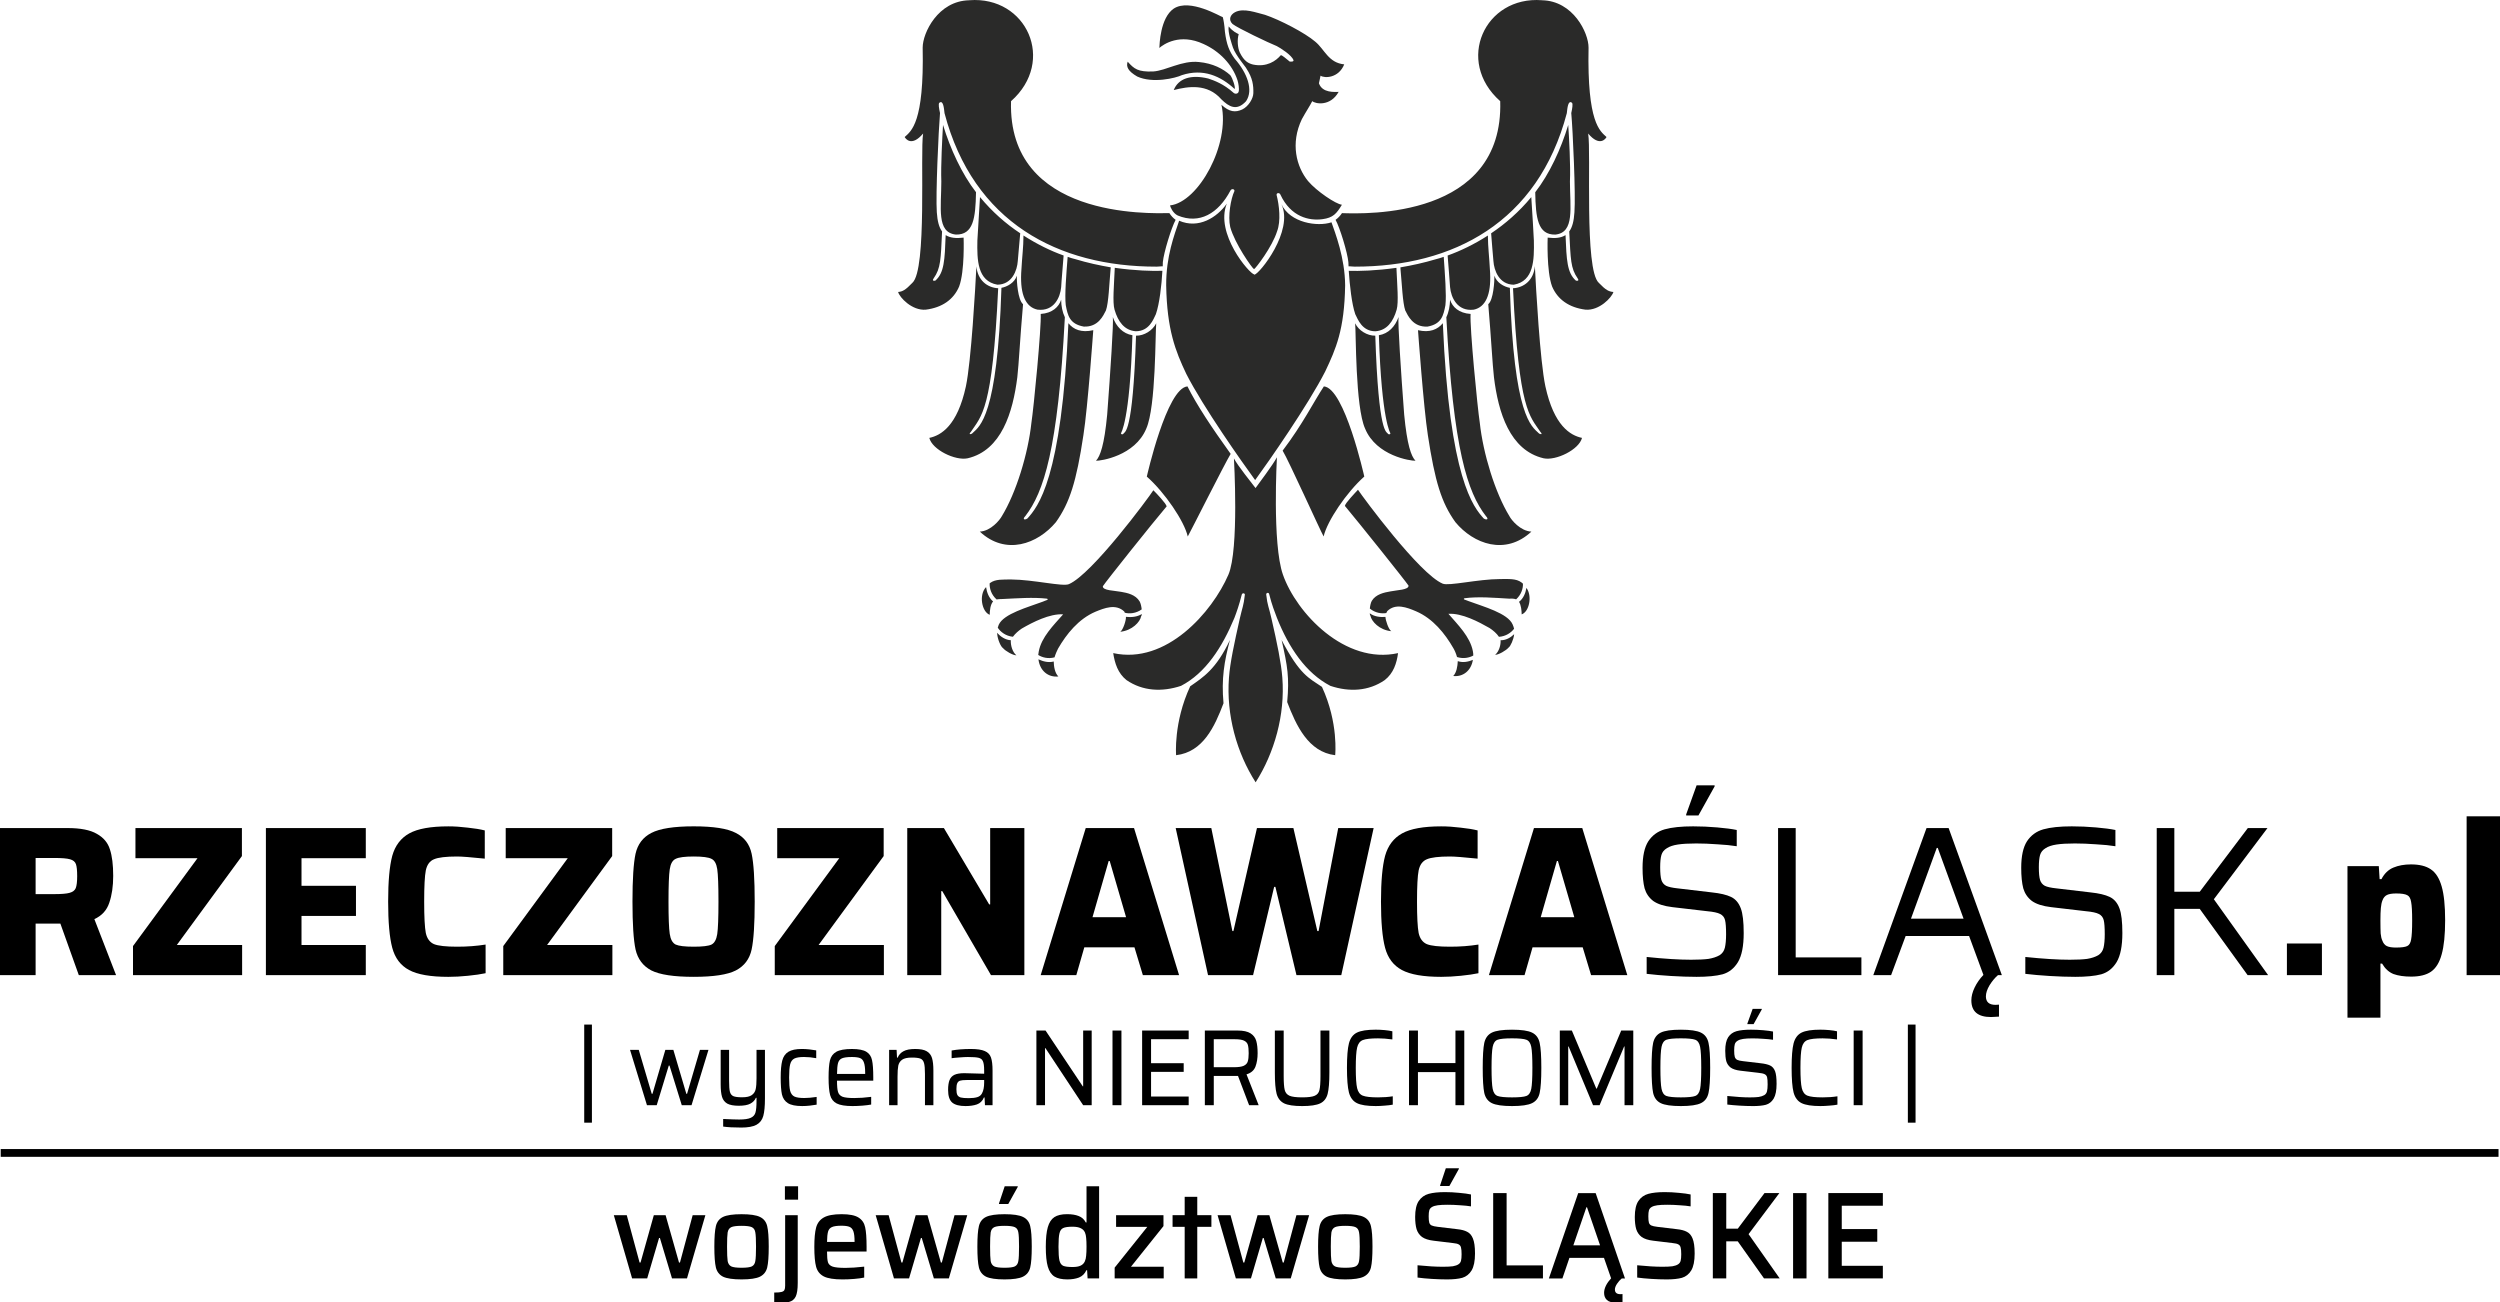 <?xml version="1.0" encoding="UTF-8" standalone="no"?>
<!-- Created with Inkscape (http://www.inkscape.org/) -->

<svg
   xmlns:dc="http://purl.org/dc/elements/1.1/"
   xmlns:cc="http://creativecommons.org/ns#"
   xmlns:rdf="http://www.w3.org/1999/02/22-rdf-syntax-ns#"
   xmlns:svg="http://www.w3.org/2000/svg"
   xmlns="http://www.w3.org/2000/svg"
   xmlns:sodipodi="http://sodipodi.sourceforge.net/DTD/sodipodi-0.dtd"
   xmlns:inkscape="http://www.inkscape.org/namespaces/inkscape"
   width="200mm"
   height="104.183mm"
   viewBox="0 0 200 104.183"
   version="1.1"
   id="svg2515"
   inkscape:version="0.92.5 (2060ec1f9f, 2020-04-08)"
   sodipodi:docname="logo official_v01_rzeczoznawca.svg">
  <defs
     id="defs2509" />
  <sodipodi:namedview
     id="base"
     pagecolor="#ffffff"
     bordercolor="#666666"
     borderopacity="1.0"
     inkscape:pageopacity="0.0"
     inkscape:pageshadow="2"
     inkscape:zoom="0.49497475"
     inkscape:cx="56.798483"
     inkscape:cy="186.52737"
     inkscape:document-units="mm"
     inkscape:current-layer="layer1"
     showgrid="false"
     inkscape:window-width="1920"
     inkscape:window-height="976"
     inkscape:window-x="-8"
     inkscape:window-y="-8"
     inkscape:window-maximized="1"
     showguides="false"
     inkscape:guide-bbox="true">
    <sodipodi:guide
       position="-0.175,51.768"
       orientation="1,0"
       id="guide2985"
       inkscape:locked="false" />
    <sodipodi:guide
       position="52.527,49.926"
       orientation="1,0"
       id="guide2989"
       inkscape:locked="false" />
  </sodipodi:namedview>
  <g
     inkscape:label="Layer 1"
     inkscape:groupmode="layer"
     id="layer1"
     transform="translate(-112.824,26.757)">
    <path
       d="m 119.129,51.254 -1.474,-4.121 h -1.982 v 4.121 h -2.85 V 39.488 h 5.405 q 1.556,0 2.342,0.462 0.803,0.445 1.048,1.248 0.262,0.787 0.262,2.12 0,1.231 -0.311,2.138 -0.294,0.906 -1.196,1.317 l 1.736,4.48 z m -1.982,-6.481 q 0.884,0 1.245,-0.103 0.377,-0.103 0.491,-0.376 0.115,-0.291 0.115,-0.958 0,-0.684 -0.098,-0.958 -0.099,-0.291 -0.475,-0.393 -0.36,-0.103 -1.245,-0.103 h -1.507 v 2.89 z"
       style="font-style:normal;font-variant:normal;font-weight:bold;font-stretch:normal;font-size:21.333px;line-height:1.25;font-family:Saira;-inkscape-font-specification:'Saira Bold';text-align:center;letter-spacing:0px;word-spacing:0px;writing-mode:lr-tb;direction:ltr;text-anchor:middle;fill:#000000;fill-opacity:1;stroke:none;stroke-width:0.124"
       id="path1947"
       inkscape:connector-curvature="0" />
    <path
       d="m 123.464,51.254 v -2.326 l 5.159,-7.028 h -4.963 v -2.411 h 8.517 v 2.24 l -5.208,7.114 h 5.225 v 2.411 z"
       style="font-style:normal;font-variant:normal;font-weight:bold;font-stretch:normal;font-size:21.333px;line-height:1.25;font-family:Saira;-inkscape-font-specification:'Saira Bold';text-align:center;letter-spacing:0px;word-spacing:0px;writing-mode:lr-tb;direction:ltr;text-anchor:middle;fill:#000000;fill-opacity:1;stroke:none;stroke-width:0.124"
       id="path1949"
       inkscape:connector-curvature="0" />
    <path
       d="M 134.096,51.254 V 39.488 h 7.992 v 2.411 h -5.143 v 2.206 h 4.357 v 2.411 h -4.357 v 2.326 h 5.143 v 2.411 z"
       style="font-style:normal;font-variant:normal;font-weight:bold;font-stretch:normal;font-size:21.333px;line-height:1.25;font-family:Saira;-inkscape-font-specification:'Saira Bold';text-align:center;letter-spacing:0px;word-spacing:0px;writing-mode:lr-tb;direction:ltr;text-anchor:middle;fill:#000000;fill-opacity:1;stroke:none;stroke-width:0.124"
       id="path1951"
       inkscape:connector-curvature="0" />
    <path
       d="m 151.673,51.1 q -0.557,0.12 -1.409,0.205 -0.835,0.086 -1.572,0.086 -2.129,0 -3.145,-0.547 -1.015,-0.547 -1.343,-1.778 -0.328,-1.231 -0.328,-3.694 0,-2.428 0.328,-3.66 0.344,-1.231 1.359,-1.796 1.015,-0.564 3.128,-0.564 0.737,0 1.556,0.103 0.819,0.086 1.359,0.222 V 41.934 q -1.671,-0.171 -2.211,-0.171 -1.343,0 -1.851,0.222 -0.508,0.205 -0.655,0.889 -0.131,0.667 -0.131,2.497 0,1.83 0.131,2.514 0.148,0.667 0.655,0.889 0.508,0.205 1.851,0.205 1.212,0 2.277,-0.171 z"
       style="font-style:normal;font-variant:normal;font-weight:bold;font-stretch:normal;font-size:21.333px;line-height:1.25;font-family:Saira;-inkscape-font-specification:'Saira Bold';text-align:center;letter-spacing:0px;word-spacing:0px;writing-mode:lr-tb;direction:ltr;text-anchor:middle;fill:#000000;fill-opacity:1;stroke:none;stroke-width:0.124"
       id="path1953"
       inkscape:connector-curvature="0" />
    <path
       d="m 153.085,51.254 v -2.326 l 5.159,-7.028 h -4.963 v -2.411 h 8.517 v 2.24 l -5.208,7.114 h 5.225 v 2.411 z"
       style="font-style:normal;font-variant:normal;font-weight:bold;font-stretch:normal;font-size:21.333px;line-height:1.25;font-family:Saira;-inkscape-font-specification:'Saira Bold';text-align:center;letter-spacing:0px;word-spacing:0px;writing-mode:lr-tb;direction:ltr;text-anchor:middle;fill:#000000;fill-opacity:1;stroke:none;stroke-width:0.124"
       id="path1955"
       inkscape:connector-curvature="0" />
    <path
       d="m 168.319,51.39 q -2.375,0 -3.39,-0.513 -0.999,-0.53 -1.261,-1.676 -0.246,-1.146 -0.246,-3.831 0,-2.685 0.246,-3.831 0.262,-1.146 1.261,-1.659 1.015,-0.53 3.39,-0.53 2.375,0 3.374,0.53 1.015,0.513 1.261,1.659 0.246,1.146 0.246,3.831 0,2.685 -0.246,3.831 -0.246,1.146 -1.261,1.676 -0.999,0.513 -3.374,0.513 z m 0,-2.411 q 1.065,0 1.425,-0.171 0.36,-0.188 0.459,-0.838 0.098,-0.65 0.098,-2.599 0,-1.949 -0.098,-2.599 -0.098,-0.65 -0.459,-0.821 -0.36,-0.188 -1.425,-0.188 -1.065,0 -1.441,0.188 -0.377,0.171 -0.475,0.838 -0.099,0.667 -0.099,2.582 0,1.915 0.099,2.582 0.098,0.667 0.475,0.855 0.377,0.171 1.441,0.171 z"
       style="font-style:normal;font-variant:normal;font-weight:bold;font-stretch:normal;font-size:21.333px;line-height:1.25;font-family:Saira;-inkscape-font-specification:'Saira Bold';text-align:center;letter-spacing:0px;word-spacing:0px;writing-mode:lr-tb;direction:ltr;text-anchor:middle;fill:#000000;fill-opacity:1;stroke:none;stroke-width:0.124"
       id="path1957"
       inkscape:connector-curvature="0" />
    <path
       d="m 174.805,51.254 v -2.326 l 5.159,-7.028 h -4.963 v -2.411 h 8.517 v 2.24 l -5.208,7.114 h 5.225 v 2.411 z"
       style="font-style:normal;font-variant:normal;font-weight:bold;font-stretch:normal;font-size:21.333px;line-height:1.25;font-family:Saira;-inkscape-font-specification:'Saira Bold';text-align:center;letter-spacing:0px;word-spacing:0px;writing-mode:lr-tb;direction:ltr;text-anchor:middle;fill:#000000;fill-opacity:1;stroke:none;stroke-width:0.124"
       id="path1959"
       inkscape:connector-curvature="0" />
    <path
       d="m 192.103,51.254 -3.898,-6.721 h -0.082 v 6.721 h -2.719 V 39.488 h 2.932 l 3.62,6.105 h 0.082 v -6.105 h 2.735 v 11.765 z"
       style="font-style:normal;font-variant:normal;font-weight:bold;font-stretch:normal;font-size:21.333px;line-height:1.25;font-family:Saira;-inkscape-font-specification:'Saira Bold';text-align:center;letter-spacing:0px;word-spacing:0px;writing-mode:lr-tb;direction:ltr;text-anchor:middle;fill:#000000;fill-opacity:1;stroke:none;stroke-width:0.124"
       id="path1961"
       inkscape:connector-curvature="0" />
    <path
       d="m 204.253,51.254 -0.672,-2.223 h -4.013 l -0.639,2.223 h -2.85 l 3.603,-11.765 h 3.865 l 3.603,11.765 z m -2.653,-9.132 h -0.082 l -1.294,4.497 h 2.686 z"
       style="font-style:normal;font-variant:normal;font-weight:bold;font-stretch:normal;font-size:21.333px;line-height:1.25;font-family:Saira;-inkscape-font-specification:'Saira Bold';text-align:center;letter-spacing:0px;word-spacing:0px;writing-mode:lr-tb;direction:ltr;text-anchor:middle;fill:#000000;fill-opacity:1;stroke:none;stroke-width:0.124"
       id="path1963"
       inkscape:connector-curvature="0" />
    <path
       d="m 216.542,51.254 -1.687,-7.063 h -0.098 l -1.687,7.063 h -3.603 l -2.588,-11.765 h 2.85 l 1.687,8.242 h 0.082 l 1.883,-8.242 h 2.915 l 1.916,8.242 h 0.098 l 1.572,-8.242 h 2.833 l -2.588,11.765 z"
       style="font-style:normal;font-variant:normal;font-weight:bold;font-stretch:normal;font-size:21.333px;line-height:1.25;font-family:Saira;-inkscape-font-specification:'Saira Bold';text-align:center;letter-spacing:0px;word-spacing:0px;writing-mode:lr-tb;direction:ltr;text-anchor:middle;fill:#000000;fill-opacity:1;stroke:none;stroke-width:0.124"
       id="path1965"
       inkscape:connector-curvature="0" />
    <path
       d="m 231.1,51.1 q -0.557,0.12 -1.409,0.205 -0.835,0.086 -1.572,0.086 -2.129,0 -3.145,-0.547 -1.015,-0.547 -1.343,-1.778 -0.328,-1.231 -0.328,-3.694 0,-2.428 0.328,-3.66 0.344,-1.231 1.359,-1.796 1.015,-0.564 3.128,-0.564 0.737,0 1.556,0.103 0.819,0.086 1.359,0.222 V 41.934 q -1.671,-0.171 -2.211,-0.171 -1.343,0 -1.851,0.222 -0.508,0.205 -0.655,0.889 -0.131,0.667 -0.131,2.497 0,1.83 0.131,2.514 0.148,0.667 0.655,0.889 0.508,0.205 1.851,0.205 1.212,0 2.277,-0.171 z"
       style="font-style:normal;font-variant:normal;font-weight:bold;font-stretch:normal;font-size:21.333px;line-height:1.25;font-family:Saira;-inkscape-font-specification:'Saira Bold';text-align:center;letter-spacing:0px;word-spacing:0px;writing-mode:lr-tb;direction:ltr;text-anchor:middle;fill:#000000;fill-opacity:1;stroke:none;stroke-width:0.124"
       id="path1967"
       inkscape:connector-curvature="0" />
    <path
       d="m 240.111,51.254 -0.671,-2.223 h -4.013 l -0.639,2.223 h -2.85 l 3.603,-11.765 h 3.865 l 3.603,11.765 z m -2.653,-9.132 h -0.082 l -1.294,4.497 h 2.686 z"
       style="font-style:normal;font-variant:normal;font-weight:bold;font-stretch:normal;font-size:21.333px;line-height:1.25;font-family:Saira;-inkscape-font-specification:'Saira Bold';text-align:center;letter-spacing:0px;word-spacing:0px;writing-mode:lr-tb;direction:ltr;text-anchor:middle;fill:#000000;fill-opacity:1;stroke:none;stroke-width:0.124"
       id="path1969"
       inkscape:connector-curvature="0" />
    <path
       d="m 248.52,51.39 q -0.901,0 -2.014,-0.068 -1.097,-0.068 -1.949,-0.171 v -1.351 q 2.129,0.222 3.554,0.222 0.884,0 1.392,-0.068 0.524,-0.086 0.884,-0.291 0.328,-0.205 0.426,-0.599 0.098,-0.41 0.098,-1.077 0,-0.804 -0.082,-1.129 -0.082,-0.342 -0.393,-0.496 -0.294,-0.154 -1.032,-0.222 l -2.784,-0.325 q -1.015,-0.12 -1.54,-0.496 -0.508,-0.393 -0.688,-1.009 -0.163,-0.633 -0.163,-1.642 0,-1.402 0.459,-2.12 0.475,-0.718 1.31,-0.958 0.852,-0.239 2.277,-0.239 0.95,0 1.933,0.086 0.983,0.086 1.556,0.205 v 1.3 q -0.622,-0.103 -1.54,-0.154 -0.917,-0.068 -1.703,-0.068 -0.917,0 -1.474,0.086 -0.557,0.086 -0.868,0.291 -0.344,0.205 -0.442,0.547 -0.098,0.342 -0.098,0.975 0,0.701 0.098,1.026 0.098,0.308 0.377,0.462 0.278,0.137 0.917,0.205 l 2.751,0.325 q 0.983,0.103 1.523,0.359 0.54,0.257 0.786,0.923 0.23,0.616 0.23,1.967 0,1.556 -0.459,2.326 -0.459,0.752 -1.228,0.975 -0.77,0.205 -2.113,0.205 z m -0.802,-12.911 v -0.086 l 0.835,-2.326 h 1.441 v 0.086 l -1.294,2.326 z"
       style="font-style:normal;font-variant:normal;font-weight:normal;font-stretch:normal;font-size:40px;line-height:1.25;font-family:Saira;-inkscape-font-specification:'Saira Semi-Bold';letter-spacing:0px;word-spacing:0px;writing-mode:lr-tb;direction:ltr;fill:#000000;fill-opacity:1;stroke:none;stroke-width:0.124"
       id="path1971"
       inkscape:connector-curvature="0" />
    <path
       d="M 255.07,51.254 V 39.488 h 1.409 v 10.346 h 5.257 v 1.419 z"
       style="font-style:normal;font-variant:normal;font-weight:normal;font-stretch:normal;font-size:40px;line-height:1.25;font-family:Saira;-inkscape-font-specification:'Saira Semi-Bold';letter-spacing:0px;word-spacing:0px;writing-mode:lr-tb;direction:ltr;fill:#000000;fill-opacity:1;stroke:none;stroke-width:0.124"
       id="path1973"
       inkscape:connector-curvature="0" />
    <path
       d="m 271.695,52.947 q 0,0.684 0.77,0.684 l 0.278,-0.017 v 0.958 q -0.59,0.034 -0.639,0.034 -1.572,0 -1.572,-1.334 0,-0.479 0.262,-1.026 0.262,-0.547 0.704,-1.009 l -1.146,-3.112 h -5.077 l -1.163,3.129 h -1.425 l 4.258,-11.765 h 1.769 l 4.258,11.765 h -0.311 q -0.36,0.308 -0.671,0.804 -0.294,0.496 -0.294,0.889 z m -5.994,-6.208 h 4.209 l -2.064,-5.66 h -0.082 z"
       style="font-style:normal;font-variant:normal;font-weight:normal;font-stretch:normal;font-size:40px;line-height:1.25;font-family:Saira;-inkscape-font-specification:'Saira Semi-Bold';letter-spacing:0px;word-spacing:0px;writing-mode:lr-tb;direction:ltr;fill:#000000;fill-opacity:1;stroke:none;stroke-width:0.124"
       id="path1975"
       inkscape:connector-curvature="0" />
    <path
       d="m 278.813,51.39 q -0.901,0 -2.014,-0.068 -1.097,-0.068 -1.949,-0.171 v -1.351 q 2.129,0.222 3.554,0.222 0.884,0 1.392,-0.068 0.524,-0.086 0.884,-0.291 0.328,-0.205 0.426,-0.599 0.098,-0.41 0.098,-1.077 0,-0.804 -0.082,-1.129 -0.082,-0.342 -0.393,-0.496 -0.294,-0.154 -1.032,-0.222 l -2.784,-0.325 q -1.015,-0.12 -1.539,-0.496 -0.508,-0.393 -0.688,-1.009 -0.164,-0.633 -0.164,-1.642 0,-1.402 0.459,-2.12 0.475,-0.718 1.31,-0.958 0.852,-0.239 2.277,-0.239 0.95,0 1.933,0.086 0.983,0.086 1.556,0.205 v 1.3 q -0.622,-0.103 -1.54,-0.154 -0.917,-0.068 -1.703,-0.068 -0.917,0 -1.474,0.086 -0.557,0.086 -0.868,0.291 -0.344,0.205 -0.442,0.547 -0.098,0.342 -0.098,0.975 0,0.701 0.098,1.026 0.099,0.308 0.377,0.462 0.278,0.137 0.917,0.205 l 2.751,0.325 q 0.983,0.103 1.523,0.359 0.541,0.257 0.786,0.923 0.23,0.616 0.23,1.967 0,1.556 -0.459,2.326 -0.459,0.752 -1.228,0.975 -0.77,0.205 -2.113,0.205 z"
       style="font-style:normal;font-variant:normal;font-weight:normal;font-stretch:normal;font-size:40px;line-height:1.25;font-family:Saira;-inkscape-font-specification:'Saira Semi-Bold';letter-spacing:0px;word-spacing:0px;writing-mode:lr-tb;direction:ltr;fill:#000000;fill-opacity:1;stroke:none;stroke-width:0.124"
       id="path1977"
       inkscape:connector-curvature="0" />
    <path
       d="m 292.634,51.254 -3.832,-5.301 h -2.031 v 5.301 h -1.409 V 39.488 h 1.409 v 5.096 h 2.031 l 3.849,-5.096 h 1.572 l -4.291,5.694 4.34,6.071 z"
       style="font-style:normal;font-variant:normal;font-weight:normal;font-stretch:normal;font-size:40px;line-height:1.25;font-family:Saira;-inkscape-font-specification:'Saira Semi-Bold';letter-spacing:0px;word-spacing:0px;writing-mode:lr-tb;direction:ltr;fill:#000000;fill-opacity:1;stroke:none;stroke-width:0.124"
       id="path1979"
       inkscape:connector-curvature="0" />
    <path
       d="m 295.777,51.254 v -2.531 h 2.801 v 2.531 z"
       style="font-style:normal;font-variant:normal;font-weight:bold;font-stretch:normal;font-size:21.333px;line-height:1.25;font-family:Saira;-inkscape-font-specification:'Saira Bold';text-align:center;letter-spacing:0px;word-spacing:0px;writing-mode:lr-tb;direction:ltr;text-anchor:middle;fill:#000000;fill-opacity:1;stroke:none;stroke-width:0.124"
       id="path1981"
       inkscape:connector-curvature="0" />
    <path
       d="m 300.622,42.532 h 2.506 l 0.066,1.043 h 0.147 q 0.344,-0.667 0.95,-0.923 0.606,-0.257 1.409,-0.257 1.015,0 1.589,0.393 0.59,0.393 0.868,1.368 0.278,0.958 0.278,2.702 0,1.761 -0.278,2.736 -0.262,0.975 -0.852,1.385 -0.573,0.393 -1.589,0.393 -0.835,0 -1.409,-0.205 -0.557,-0.222 -0.917,-0.838 h -0.131 v 4.326 h -2.637 z m 3.898,6.515 q 0.639,0 0.884,-0.12 0.246,-0.12 0.311,-0.53 0.082,-0.428 0.082,-1.505 0,-1.077 -0.082,-1.488 -0.066,-0.428 -0.311,-0.547 -0.246,-0.137 -0.884,-0.137 -0.491,0 -0.737,0.12 -0.246,0.12 -0.36,0.428 -0.098,0.239 -0.131,0.616 -0.034,0.376 -0.034,1.009 0,0.65 0.019,1.026 0.034,0.359 0.131,0.564 0.115,0.325 0.36,0.445 0.246,0.12 0.753,0.12 z"
       style="font-style:normal;font-variant:normal;font-weight:bold;font-stretch:normal;font-size:21.333px;line-height:1.25;font-family:Saira;-inkscape-font-specification:'Saira Bold';text-align:center;letter-spacing:0px;word-spacing:0px;writing-mode:lr-tb;direction:ltr;text-anchor:middle;fill:#000000;fill-opacity:1;stroke:none;stroke-width:0.124"
       id="path1983"
       inkscape:connector-curvature="0" />
    <path
       d="M 310.154,51.254 V 38.548 h 2.67 v 12.706 z"
       style="font-style:normal;font-variant:normal;font-weight:bold;font-stretch:normal;font-size:21.333px;line-height:1.25;font-family:Saira;-inkscape-font-specification:'Saira Bold';text-align:center;letter-spacing:0px;word-spacing:0px;writing-mode:lr-tb;direction:ltr;text-anchor:middle;fill:#000000;fill-opacity:1;stroke:none;stroke-width:0.124"
       id="path1985"
       inkscape:connector-curvature="0" />
    <g
       aria-label="| wycena NIERUCHOMOŚCI |"
       transform="matrix(0.768,0,0,0.802,88.289,-83.857)"
       id="flowRoot4890-3-1-3-6-2-2-1"
       style="font-style:normal;font-variant:normal;font-weight:600;font-stretch:normal;font-size:40px;line-height:1.25;font-family:Saira;-inkscape-font-specification:'Saira Semi-Bold';letter-spacing:0px;word-spacing:0px;writing-mode:lr-tb;direction:ltr;opacity:1;fill:#000000;fill-opacity:1;stroke:none;stroke-width:0.158">
      <path
         d="m 92.803,183.184 v -9.785 h 0.801 v 9.785 z"
         style="font-weight:normal;font-size:10.824px;text-align:center;writing-mode:lr-tb;direction:ltr;text-anchor:middle"
         id="path1988"
         inkscape:connector-curvature="0" />
      <path
         d="m 102.964,181.441 -1.277,-3.951 h -0.076 l -1.256,3.951 h -1.017 l -1.764,-5.52 h 0.909 l 1.353,4.384 h 0.076 l 1.342,-4.384 h 0.833 l 1.353,4.384 h 0.076 l 1.342,-4.384 h 0.888 l -1.764,5.52 z"
         style="font-weight:normal;font-size:10.824px;text-align:center;writing-mode:lr-tb;direction:ltr;text-anchor:middle"
         id="path1990"
         inkscape:connector-curvature="0" />
      <path
         d="m 109.138,183.671 q -1.158,0 -1.862,-0.097 v -0.758 q 1.191,0.054 1.667,0.054 0.833,0 1.212,-0.173 0.379,-0.162 0.487,-0.53 0.108,-0.357 0.108,-1.137 v -0.325 h -0.065 q -0.162,0.368 -0.584,0.585 -0.411,0.206 -1.201,0.206 -0.79,0 -1.201,-0.216 -0.4,-0.227 -0.541,-0.671 -0.141,-0.455 -0.141,-1.245 v -3.442 h 0.877 v 3.085 q 0,0.779 0.087,1.104 0.097,0.325 0.368,0.433 0.271,0.108 0.909,0.108 0.682,0 0.996,-0.216 0.325,-0.216 0.411,-0.595 0.087,-0.379 0.087,-1.082 v -2.836 h 0.877 v 4.849 q 0,1.147 -0.173,1.743 -0.173,0.595 -0.704,0.877 -0.53,0.281 -1.613,0.281 z"
         style="font-weight:normal;font-size:10.824px;text-align:center;writing-mode:lr-tb;direction:ltr;text-anchor:middle"
         id="path1992"
         inkscape:connector-curvature="0" />
      <path
         d="m 117.014,181.387 q -0.292,0.054 -0.714,0.097 -0.411,0.043 -0.79,0.043 -1.017,0 -1.494,-0.292 -0.476,-0.292 -0.617,-0.866 -0.13,-0.574 -0.13,-1.689 0,-1.093 0.162,-1.689 0.162,-0.595 0.639,-0.877 0.476,-0.281 1.407,-0.281 0.368,0 0.779,0.043 0.422,0.043 0.714,0.097 v 0.779 q -0.649,-0.119 -1.277,-0.119 -0.693,0 -1.017,0.162 -0.314,0.162 -0.422,0.574 -0.108,0.411 -0.108,1.31 0,0.909 0.108,1.331 0.119,0.411 0.433,0.563 0.325,0.152 1.039,0.152 0.53,0 1.288,-0.108 z"
         style="font-weight:normal;font-size:10.824px;text-align:center;writing-mode:lr-tb;direction:ltr;text-anchor:middle"
         id="path1994"
         inkscape:connector-curvature="0" />
      <path
         d="m 122.912,178.995 h -3.778 q 0,0.79 0.108,1.126 0.108,0.336 0.465,0.476 0.368,0.13 1.223,0.13 0.833,0 1.764,-0.119 v 0.768 q -0.346,0.065 -0.898,0.108 -0.552,0.043 -1.05,0.043 -1.115,0 -1.645,-0.26 -0.52,-0.26 -0.682,-0.833 -0.162,-0.574 -0.162,-1.743 0,-1.147 0.141,-1.721 0.152,-0.574 0.66,-0.855 0.52,-0.281 1.634,-0.281 1.039,0 1.505,0.281 0.465,0.271 0.585,0.833 0.13,0.552 0.13,1.732 z m -2.241,-2.36 q -0.704,0 -1.017,0.13 -0.303,0.119 -0.411,0.465 -0.097,0.336 -0.108,1.093 h 2.933 v -0.087 q 0,-0.714 -0.13,-1.05 -0.119,-0.336 -0.4,-0.444 -0.281,-0.108 -0.866,-0.108 z"
         style="font-weight:normal;font-size:10.824px;text-align:center;writing-mode:lr-tb;direction:ltr;text-anchor:middle"
         id="path1996"
         inkscape:connector-curvature="0" />
      <path
         d="m 128.297,178.335 q 0,-0.769 -0.097,-1.093 -0.097,-0.336 -0.368,-0.444 -0.271,-0.108 -0.909,-0.108 -0.682,0 -1.007,0.216 -0.314,0.216 -0.4,0.595 -0.076,0.379 -0.076,1.093 v 2.847 h -0.877 v -5.52 h 0.779 l 0.043,0.779 h 0.065 q 0.184,-0.422 0.606,-0.639 0.422,-0.227 1.223,-0.227 0.801,0 1.201,0.227 0.411,0.227 0.552,0.682 0.141,0.444 0.141,1.245 v 3.453 h -0.877 z"
         style="font-weight:normal;font-size:10.824px;text-align:center;writing-mode:lr-tb;direction:ltr;text-anchor:middle"
         id="path1998"
         inkscape:connector-curvature="0" />
      <path
         d="m 132.525,181.528 q -0.953,0 -1.385,-0.346 -0.433,-0.357 -0.433,-1.256 0,-0.639 0.152,-0.996 0.152,-0.357 0.509,-0.52 0.368,-0.162 1.028,-0.162 0.314,0 2.067,0.054 v -0.325 q 0,-0.649 -0.13,-0.92 -0.119,-0.271 -0.455,-0.346 -0.325,-0.076 -1.115,-0.076 -0.346,0 -0.877,0.043 -0.52,0.033 -0.812,0.076 v -0.768 q 0.855,-0.152 2.002,-0.152 0.974,0 1.45,0.206 0.487,0.195 0.649,0.649 0.162,0.444 0.162,1.299 v 3.453 h -0.79 l -0.043,-0.769 h -0.065 q -0.227,0.52 -0.736,0.693 -0.498,0.162 -1.18,0.162 z m 0.336,-0.79 q 0.541,0 0.877,-0.097 0.346,-0.097 0.498,-0.379 0.227,-0.39 0.227,-1.082 v -0.249 h -1.84 q -0.455,0 -0.671,0.065 -0.206,0.065 -0.292,0.26 -0.087,0.184 -0.087,0.584 0,0.39 0.097,0.574 0.097,0.184 0.357,0.26 0.271,0.065 0.833,0.065 z"
         style="font-weight:normal;font-size:10.824px;text-align:center;writing-mode:lr-tb;direction:ltr;text-anchor:middle"
         id="path2000"
         inkscape:connector-curvature="0" />
      <path
         d="m 144.775,181.441 -3.929,-5.693 h -0.043 v 5.693 h -0.898 v -7.447 h 0.953 l 3.875,5.564 h 0.043 v -5.564 h 0.888 v 7.447 z"
         style="font-weight:normal;font-size:10.824px;text-align:center;writing-mode:lr-tb;direction:ltr;text-anchor:middle"
         id="path2002"
         inkscape:connector-curvature="0" />
      <path
         d="m 147.832,181.441 v -7.447 h 0.931 v 7.447 z"
         style="font-weight:normal;font-size:10.824px;text-align:center;writing-mode:lr-tb;direction:ltr;text-anchor:middle"
         id="path2004"
         inkscape:connector-curvature="0" />
      <path
         d="m 150.918,181.441 v -7.447 h 4.849 v 0.866 h -3.918 v 2.392 h 3.399 v 0.866 h -3.399 v 2.457 h 3.918 v 0.866 z"
         style="font-weight:normal;font-size:10.824px;text-align:center;writing-mode:lr-tb;direction:ltr;text-anchor:middle"
         id="path2006"
         inkscape:connector-curvature="0" />
      <path
         d="m 162.062,181.441 -1.158,-2.922 h -0.184 -2.338 v 2.922 h -0.931 v -7.447 h 3.42 q 0.888,0 1.342,0.281 0.455,0.281 0.595,0.758 0.141,0.476 0.141,1.223 0,0.768 -0.227,1.342 -0.227,0.563 -0.931,0.768 l 1.266,3.074 z m -1.58,-3.788 q 0.693,0 1.017,-0.141 0.336,-0.152 0.422,-0.433 0.097,-0.281 0.097,-0.823 0,-0.552 -0.087,-0.833 -0.087,-0.281 -0.4,-0.422 -0.303,-0.141 -0.974,-0.141 h -2.176 v 2.793 z"
         style="font-weight:normal;font-size:10.824px;text-align:center;writing-mode:lr-tb;direction:ltr;text-anchor:middle"
         id="path2008"
         inkscape:connector-curvature="0" />
      <path
         d="m 170.425,173.994 v 4.189 q 0,1.45 -0.184,2.132 -0.184,0.671 -0.768,0.942 -0.585,0.271 -1.883,0.271 -1.299,0 -1.883,-0.271 -0.585,-0.281 -0.779,-0.953 -0.184,-0.671 -0.184,-2.122 v -4.189 h 0.92 v 4.546 q 0,0.974 0.108,1.385 0.108,0.411 0.498,0.574 0.39,0.162 1.321,0.162 0.931,0 1.31,-0.162 0.39,-0.162 0.487,-0.563 0.108,-0.411 0.108,-1.396 v -4.546 z"
         style="font-weight:normal;font-size:10.824px;text-align:center;writing-mode:lr-tb;direction:ltr;text-anchor:middle"
         id="path2010"
         inkscape:connector-curvature="0" />
      <path
         d="m 177.027,181.387 q -0.336,0.065 -0.844,0.097 -0.498,0.043 -0.931,0.043 -1.342,0 -1.959,-0.292 -0.617,-0.292 -0.833,-1.061 -0.206,-0.779 -0.206,-2.457 0,-1.667 0.206,-2.446 0.216,-0.779 0.833,-1.072 0.617,-0.292 1.959,-0.292 0.444,0 0.931,0.043 0.487,0.043 0.801,0.119 v 0.812 q -0.812,-0.108 -1.494,-0.108 -1.137,0 -1.591,0.173 -0.444,0.173 -0.585,0.747 -0.141,0.574 -0.141,2.024 0,1.45 0.141,2.024 0.141,0.574 0.585,0.747 0.455,0.173 1.591,0.173 0.833,0 1.537,-0.108 z"
         style="font-weight:normal;font-size:10.824px;text-align:center;writing-mode:lr-tb;direction:ltr;text-anchor:middle"
         id="path2012"
         inkscape:connector-curvature="0" />
      <path
         d="m 183.556,181.441 v -3.301 h -3.907 v 3.301 h -0.931 v -7.447 h 0.931 v 3.247 h 3.907 v -3.247 h 0.92 v 7.447 z"
         style="font-weight:normal;font-size:10.824px;text-align:center;writing-mode:lr-tb;direction:ltr;text-anchor:middle"
         id="path2014"
         inkscape:connector-curvature="0" />
      <path
         d="m 189.449,181.528 q -1.483,0 -2.1,-0.292 -0.617,-0.292 -0.79,-1.017 -0.162,-0.736 -0.162,-2.5 0,-1.764 0.162,-2.49 0.173,-0.736 0.79,-1.028 0.617,-0.292 2.1,-0.292 1.472,0 2.089,0.292 0.628,0.292 0.79,1.028 0.173,0.725 0.173,2.49 0,1.764 -0.173,2.5 -0.162,0.725 -0.79,1.017 -0.617,0.292 -2.089,0.292 z m 0,-0.866 q 1.104,0 1.494,-0.141 0.39,-0.141 0.509,-0.704 0.119,-0.563 0.119,-2.1 0,-1.537 -0.119,-2.1 -0.119,-0.563 -0.509,-0.704 -0.39,-0.141 -1.494,-0.141 -1.104,0 -1.505,0.141 -0.39,0.141 -0.509,0.704 -0.119,0.563 -0.119,2.1 0,1.537 0.119,2.1 0.119,0.563 0.509,0.704 0.4,0.141 1.505,0.141 z"
         style="font-weight:normal;font-size:10.824px;text-align:center;writing-mode:lr-tb;direction:ltr;text-anchor:middle"
         id="path2016"
         inkscape:connector-curvature="0" />
      <path
         d="m 201.169,181.441 v -5.856 h -0.043 l -2.554,5.856 h -0.682 l -2.544,-5.856 h -0.043 v 5.856 h -0.877 v -7.447 h 1.256 l 2.544,5.791 h 0.054 l 2.544,-5.791 h 1.256 v 7.447 z"
         style="font-weight:normal;font-size:10.824px;text-align:center;writing-mode:lr-tb;direction:ltr;text-anchor:middle"
         id="path2018"
         inkscape:connector-curvature="0" />
      <path
         d="m 207.038,181.528 q -1.483,0 -2.1,-0.292 -0.617,-0.292 -0.79,-1.017 -0.162,-0.736 -0.162,-2.5 0,-1.764 0.162,-2.49 0.173,-0.736 0.79,-1.028 0.617,-0.292 2.1,-0.292 1.472,0 2.089,0.292 0.628,0.292 0.79,1.028 0.173,0.725 0.173,2.49 0,1.764 -0.173,2.5 -0.162,0.725 -0.79,1.017 -0.617,0.292 -2.089,0.292 z m 0,-0.866 q 1.104,0 1.494,-0.141 0.39,-0.141 0.509,-0.704 0.119,-0.563 0.119,-2.1 0,-1.537 -0.119,-2.1 -0.119,-0.563 -0.509,-0.704 -0.39,-0.141 -1.494,-0.141 -1.104,0 -1.505,0.141 -0.39,0.141 -0.509,0.704 -0.119,0.563 -0.119,2.1 0,1.537 0.119,2.1 0.119,0.563 0.509,0.704 0.4,0.141 1.505,0.141 z"
         style="font-weight:normal;font-size:10.824px;text-align:center;writing-mode:lr-tb;direction:ltr;text-anchor:middle"
         id="path2020"
         inkscape:connector-curvature="0" />
      <path
         d="m 214.493,181.528 q -0.595,0 -1.331,-0.043 -0.725,-0.043 -1.288,-0.108 v -0.855 q 1.407,0.141 2.349,0.141 0.585,0 0.92,-0.043 0.346,-0.054 0.585,-0.184 0.216,-0.13 0.281,-0.379 0.065,-0.26 0.065,-0.682 0,-0.509 -0.054,-0.714 -0.054,-0.216 -0.26,-0.314 -0.195,-0.097 -0.682,-0.141 l -1.84,-0.206 q -0.671,-0.076 -1.017,-0.314 -0.336,-0.249 -0.455,-0.639 -0.108,-0.4 -0.108,-1.039 0,-0.888 0.303,-1.342 0.314,-0.455 0.866,-0.606 0.563,-0.152 1.505,-0.152 0.628,0 1.277,0.054 0.649,0.054 1.028,0.13 v 0.823 q -0.411,-0.065 -1.017,-0.097 -0.606,-0.043 -1.126,-0.043 -0.606,0 -0.974,0.054 -0.368,0.054 -0.574,0.184 -0.227,0.13 -0.292,0.346 -0.065,0.216 -0.065,0.617 0,0.444 0.065,0.649 0.065,0.195 0.249,0.292 0.184,0.087 0.606,0.13 l 1.818,0.206 q 0.649,0.065 1.007,0.227 0.357,0.162 0.52,0.585 0.152,0.39 0.152,1.245 0,0.985 -0.303,1.472 -0.303,0.476 -0.812,0.617 -0.509,0.13 -1.396,0.13 z m -0.53,-8.172 v -0.054 l 0.552,-1.472 h 0.953 v 0.054 l -0.855,1.472 z"
         style="font-weight:normal;font-size:10.824px;text-align:center;writing-mode:lr-tb;direction:ltr;text-anchor:middle"
         id="path2022"
         inkscape:connector-curvature="0" />
      <path
         d="m 223.346,181.387 q -0.336,0.065 -0.844,0.097 -0.498,0.043 -0.931,0.043 -1.342,0 -1.959,-0.292 -0.617,-0.292 -0.833,-1.061 -0.206,-0.779 -0.206,-2.457 0,-1.667 0.206,-2.446 0.216,-0.779 0.833,-1.072 0.617,-0.292 1.959,-0.292 0.444,0 0.931,0.043 0.487,0.043 0.801,0.119 v 0.812 q -0.812,-0.108 -1.494,-0.108 -1.137,0 -1.591,0.173 -0.444,0.173 -0.584,0.747 -0.141,0.574 -0.141,2.024 0,1.45 0.141,2.024 0.141,0.574 0.584,0.747 0.455,0.173 1.591,0.173 0.833,0 1.537,-0.108 z"
         style="font-weight:normal;font-size:10.824px;text-align:center;writing-mode:lr-tb;direction:ltr;text-anchor:middle"
         id="path2024"
         inkscape:connector-curvature="0" />
      <path
         d="m 225.037,181.441 v -7.447 h 0.931 v 7.447 z"
         style="font-weight:normal;font-size:10.824px;text-align:center;writing-mode:lr-tb;direction:ltr;text-anchor:middle"
         id="path2026"
         inkscape:connector-curvature="0" />
      <path
         d="m 230.682,183.184 v -9.785 h 0.801 v 9.785 z"
         style="font-weight:normal;font-size:10.824px;text-align:center;writing-mode:lr-tb;direction:ltr;text-anchor:middle"
         id="path2028"
         inkscape:connector-curvature="0" />
    </g>
    <path
       inkscape:connector-curvature="0"
       id="path996-6-5-5-7-9-5"
       d="m 112.881,65.478 h 199.825"
       style="font-style:normal;font-variant:normal;font-weight:600;font-stretch:normal;font-size:6.312px;line-height:1.25;font-family:Saira;-inkscape-font-specification:'Saira Semi-Bold';letter-spacing:0px;word-spacing:0px;opacity:1;fill:none;fill-opacity:1;stroke:#000000;stroke-width:0.622;stroke-linecap:butt;stroke-linejoin:miter;stroke-miterlimit:4;stroke-dasharray:none;stroke-opacity:1" />
    <g
       aria-label="województwo ŚLĄSKIE"
       transform="matrix(0.768,0,0,0.802,105.86,-69.999)"
       id="flowRoot4890-3-6-2-2-9-7-9-5-6-6"
       style="font-style:normal;font-variant:normal;font-weight:600;font-stretch:normal;font-size:40px;line-height:1.25;font-family:Saira;-inkscape-font-specification:'Saira Semi-Bold';letter-spacing:0px;word-spacing:0px;writing-mode:lr-tb;direction:ltr;opacity:1;fill:#000000;fill-opacity:1;stroke:none;stroke-width:0.158">
      <path
         d="m 79.069,181.441 -1.262,-4.033 h -0.087 l -1.237,4.033 h -1.571 l -1.905,-6.309 h 1.348 l 1.336,4.725 h 0.099 l 1.385,-4.725 h 1.225 l 1.398,4.725 h 0.099 l 1.324,-4.725 h 1.324 l -1.917,6.309 z"
         style="font-style:normal;font-variant:normal;font-weight:500;font-stretch:normal;font-size:12.37px;font-family:Saira;-inkscape-font-specification:'Saira Medium';text-align:center;writing-mode:lr-tb;direction:ltr;text-anchor:middle;fill:#000000"
         id="path2031"
         inkscape:connector-curvature="0" />
      <path
         d="m 86.312,181.54 q -1.336,0 -1.93,-0.272 -0.581,-0.285 -0.742,-0.915 -0.161,-0.643 -0.161,-2.078 0,-1.423 0.161,-2.053 0.161,-0.643 0.742,-0.915 0.594,-0.272 1.93,-0.272 1.336,0 1.917,0.272 0.594,0.272 0.755,0.915 0.161,0.631 0.161,2.053 0,1.435 -0.161,2.078 -0.161,0.631 -0.755,0.915 -0.581,0.272 -1.917,0.272 z m 0,-1.163 q 0.779,0 1.076,-0.136 0.297,-0.148 0.359,-0.532 0.074,-0.383 0.074,-1.435 0,-1.051 -0.074,-1.423 -0.062,-0.383 -0.359,-0.52 -0.297,-0.136 -1.076,-0.136 -0.779,0 -1.076,0.136 -0.297,0.136 -0.371,0.52 -0.062,0.371 -0.062,1.423 0,1.051 0.062,1.435 0.074,0.383 0.371,0.532 0.297,0.136 1.076,0.136 z"
         style="font-style:normal;font-variant:normal;font-weight:500;font-stretch:normal;font-size:12.37px;font-family:Saira;-inkscape-font-specification:'Saira Medium';text-align:center;writing-mode:lr-tb;direction:ltr;text-anchor:middle;fill:#000000"
         id="path2033"
         inkscape:connector-curvature="0" />
      <path
         d="m 90.829,173.586 v -1.336 h 1.373 v 1.336 z m -1.113,9.265 q 0.532,0 0.767,-0.062 0.235,-0.062 0.297,-0.198 0.074,-0.136 0.074,-0.421 v -7.039 h 1.311 v 6.754 q 0,0.94 -0.21,1.361 -0.21,0.421 -0.705,0.544 -0.482,0.124 -1.534,0.124 z"
         style="font-style:normal;font-variant:normal;font-weight:500;font-stretch:normal;font-size:12.37px;font-family:Saira;-inkscape-font-specification:'Saira Medium';text-align:center;writing-mode:lr-tb;direction:ltr;text-anchor:middle;fill:#000000"
         id="path2035"
         inkscape:connector-curvature="0" />
      <path
         d="m 99.335,178.757 h -4.119 q 0,0.755 0.099,1.076 0.111,0.309 0.495,0.433 0.396,0.124 1.324,0.124 0.816,0 1.955,-0.124 v 1.089 q -0.408,0.087 -1.039,0.136 -0.631,0.05 -1.225,0.05 -1.324,0 -1.942,-0.297 -0.619,-0.309 -0.804,-0.965 -0.186,-0.656 -0.186,-1.979 0,-1.262 0.186,-1.93 0.186,-0.668 0.792,-1.002 0.606,-0.334 1.868,-0.334 1.212,0 1.757,0.334 0.557,0.334 0.693,0.977 0.148,0.631 0.148,1.955 z m -2.635,-2.573 q -0.668,0 -0.977,0.136 -0.297,0.124 -0.396,0.445 -0.099,0.322 -0.111,1.039 h 2.87 v -0.025 q 0,-0.705 -0.124,-1.039 -0.124,-0.334 -0.408,-0.445 -0.272,-0.111 -0.854,-0.111 z"
         style="font-style:normal;font-variant:normal;font-weight:500;font-stretch:normal;font-size:12.37px;font-family:Saira;-inkscape-font-specification:'Saira Medium';text-align:center;writing-mode:lr-tb;direction:ltr;text-anchor:middle;fill:#000000"
         id="path2037"
         inkscape:connector-curvature="0" />
      <path
         d="m 106.347,181.441 -1.262,-4.033 h -0.087 l -1.237,4.033 h -1.571 l -1.905,-6.309 h 1.348 l 1.336,4.725 h 0.099 l 1.385,-4.725 h 1.225 l 1.398,4.725 h 0.099 l 1.324,-4.725 h 1.324 l -1.917,6.309 z"
         style="font-style:normal;font-variant:normal;font-weight:500;font-stretch:normal;font-size:12.37px;font-family:Saira;-inkscape-font-specification:'Saira Medium';text-align:center;writing-mode:lr-tb;direction:ltr;text-anchor:middle;fill:#000000"
         id="path2039"
         inkscape:connector-curvature="0" />
      <path
         d="m 113.71,181.54 q -1.336,0 -1.93,-0.272 -0.581,-0.285 -0.742,-0.915 -0.161,-0.643 -0.161,-2.078 0,-1.423 0.161,-2.053 0.161,-0.643 0.742,-0.915 0.594,-0.272 1.93,-0.272 1.336,0 1.917,0.272 0.594,0.272 0.755,0.915 0.161,0.631 0.161,2.053 0,1.435 -0.161,2.078 -0.161,0.631 -0.755,0.915 -0.581,0.272 -1.917,0.272 z m 0,-1.163 q 0.779,0 1.076,-0.136 0.297,-0.148 0.359,-0.532 0.074,-0.383 0.074,-1.435 0,-1.051 -0.074,-1.423 -0.062,-0.383 -0.359,-0.52 -0.297,-0.136 -1.076,-0.136 -0.779,0 -1.076,0.136 -0.297,0.136 -0.371,0.52 -0.062,0.371 -0.062,1.423 0,1.051 0.062,1.435 0.074,0.383 0.371,0.532 0.297,0.136 1.076,0.136 z m -0.581,-6.358 v -0.062 l 0.594,-1.707 h 1.361 v 0.062 l -0.99,1.707 z"
         style="font-style:normal;font-variant:normal;font-weight:500;font-stretch:normal;font-size:12.37px;font-family:Saira;-inkscape-font-specification:'Saira Medium';text-align:center;writing-mode:lr-tb;direction:ltr;text-anchor:middle;fill:#000000"
         id="path2041"
         inkscape:connector-curvature="0" />
      <path
         d="m 120.256,181.54 q -0.866,0 -1.348,-0.285 -0.482,-0.297 -0.693,-0.99 -0.21,-0.693 -0.21,-1.967 0,-1.274 0.21,-1.967 0.21,-0.705 0.68,-1.002 0.47,-0.297 1.324,-0.297 0.73,0 1.212,0.186 0.482,0.173 0.742,0.643 h 0.074 v -3.612 h 1.311 v 9.191 h -1.2 l -0.05,-0.816 h -0.074 q -0.26,0.532 -0.779,0.73 -0.507,0.186 -1.2,0.186 z m 0.544,-1.237 q 0.532,0 0.829,-0.136 0.309,-0.136 0.445,-0.433 0.111,-0.235 0.136,-0.569 0.037,-0.334 0.037,-0.891 0,-0.544 -0.037,-0.866 -0.025,-0.322 -0.124,-0.544 -0.136,-0.297 -0.445,-0.433 -0.309,-0.148 -0.854,-0.148 -0.693,0 -0.977,0.136 -0.285,0.124 -0.383,0.532 -0.099,0.396 -0.099,1.336 0,0.953 0.099,1.361 0.099,0.396 0.383,0.532 0.297,0.124 0.99,0.124 z"
         style="font-style:normal;font-variant:normal;font-weight:500;font-stretch:normal;font-size:12.37px;font-family:Saira;-inkscape-font-specification:'Saira Medium';text-align:center;writing-mode:lr-tb;direction:ltr;text-anchor:middle;fill:#000000"
         id="path2043"
         inkscape:connector-curvature="0" />
      <path
         d="m 125.178,181.441 v -1.076 l 3.402,-4.07 h -3.253 v -1.163 h 4.936 v 1.089 l -3.389,4.057 h 3.414 v 1.163 z"
         style="font-style:normal;font-variant:normal;font-weight:500;font-stretch:normal;font-size:12.37px;font-family:Saira;-inkscape-font-specification:'Saira Medium';text-align:center;writing-mode:lr-tb;direction:ltr;text-anchor:middle;fill:#000000"
         id="path2045"
         inkscape:connector-curvature="0" />
      <path
         d="m 132.472,181.441 v -5.146 h -1.262 v -1.163 h 1.262 v -1.831 h 1.311 v 1.831 h 1.472 v 1.163 h -1.472 v 5.146 z"
         style="font-style:normal;font-variant:normal;font-weight:500;font-stretch:normal;font-size:12.37px;font-family:Saira;-inkscape-font-specification:'Saira Medium';text-align:center;writing-mode:lr-tb;direction:ltr;text-anchor:middle;fill:#000000"
         id="path2047"
         inkscape:connector-curvature="0" />
      <path
         d="m 141.96,181.441 -1.262,-4.033 h -0.087 l -1.237,4.033 h -1.571 l -1.905,-6.309 h 1.348 l 1.336,4.725 h 0.099 l 1.385,-4.725 h 1.225 l 1.398,4.725 h 0.099 l 1.324,-4.725 h 1.324 l -1.917,6.309 z"
         style="font-style:normal;font-variant:normal;font-weight:500;font-stretch:normal;font-size:12.37px;font-family:Saira;-inkscape-font-specification:'Saira Medium';text-align:center;writing-mode:lr-tb;direction:ltr;text-anchor:middle;fill:#000000"
         id="path2049"
         inkscape:connector-curvature="0" />
      <path
         d="m 149.202,181.54 q -1.336,0 -1.93,-0.272 -0.581,-0.285 -0.742,-0.915 -0.161,-0.643 -0.161,-2.078 0,-1.423 0.161,-2.053 0.161,-0.643 0.742,-0.915 0.594,-0.272 1.93,-0.272 1.336,0 1.917,0.272 0.594,0.272 0.755,0.915 0.161,0.631 0.161,2.053 0,1.435 -0.161,2.078 -0.161,0.631 -0.755,0.915 -0.581,0.272 -1.917,0.272 z m 0,-1.163 q 0.779,0 1.076,-0.136 0.297,-0.148 0.359,-0.532 0.074,-0.383 0.074,-1.435 0,-1.051 -0.074,-1.423 -0.062,-0.383 -0.359,-0.52 -0.297,-0.136 -1.076,-0.136 -0.779,0 -1.076,0.136 -0.297,0.136 -0.371,0.52 -0.062,0.371 -0.062,1.423 0,1.051 0.062,1.435 0.074,0.383 0.371,0.532 0.297,0.136 1.076,0.136 z"
         style="font-style:normal;font-variant:normal;font-weight:500;font-stretch:normal;font-size:12.37px;font-family:Saira;-inkscape-font-specification:'Saira Medium';text-align:center;writing-mode:lr-tb;direction:ltr;text-anchor:middle;fill:#000000"
         id="path2051"
         inkscape:connector-curvature="0" />
      <path
         d="m 159.784,181.54 q -0.705,0 -1.559,-0.05 -0.854,-0.05 -1.497,-0.136 v -1.225 q 1.522,0.148 2.647,0.148 0.668,0 1.039,-0.05 0.371,-0.062 0.581,-0.198 0.198,-0.124 0.26,-0.346 0.062,-0.235 0.062,-0.656 0,-0.458 -0.062,-0.668 -0.05,-0.21 -0.235,-0.309 -0.173,-0.099 -0.594,-0.136 l -2.029,-0.235 q -0.779,-0.087 -1.2,-0.371 -0.408,-0.297 -0.569,-0.779 -0.148,-0.482 -0.148,-1.225 0,-1.051 0.371,-1.583 0.383,-0.544 1.039,-0.717 0.656,-0.173 1.707,-0.173 0.717,0 1.472,0.074 0.755,0.062 1.225,0.161 v 1.188 q -0.458,-0.074 -1.138,-0.111 -0.68,-0.05 -1.287,-0.05 -0.656,0 -1.039,0.05 -0.383,0.05 -0.594,0.173 -0.223,0.124 -0.285,0.334 -0.062,0.198 -0.062,0.594 0,0.445 0.062,0.643 0.062,0.186 0.247,0.272 0.198,0.087 0.631,0.136 l 2.041,0.235 q 0.643,0.062 1.027,0.26 0.396,0.186 0.594,0.656 0.223,0.495 0.223,1.509 0,1.126 -0.359,1.695 -0.359,0.557 -0.965,0.73 -0.606,0.161 -1.608,0.161 z m -0.705,-9.315 v -0.062 l 0.594,-1.707 h 1.361 v 0.062 l -0.99,1.707 z"
         style="font-style:normal;font-variant:normal;font-weight:500;font-stretch:normal;font-size:12.37px;font-family:Saira;-inkscape-font-specification:'Saira Medium';text-align:center;writing-mode:lr-tb;direction:ltr;text-anchor:middle;fill:#000000"
         id="path2053"
         inkscape:connector-curvature="0" />
      <path
         d="m 164.608,181.441 v -8.511 h 1.398 v 7.212 h 3.785 v 1.299 z"
         style="font-style:normal;font-variant:normal;font-weight:500;font-stretch:normal;font-size:12.37px;font-family:Saira;-inkscape-font-specification:'Saira Medium';text-align:center;writing-mode:lr-tb;direction:ltr;text-anchor:middle;fill:#000000"
         id="path2055"
         inkscape:connector-curvature="0" />
      <path
         d="m 177.288,182.555 q 0,0.458 0.581,0.458 l 0.21,-0.012 v 0.829 q -0.408,0.037 -0.594,0.037 -0.73,0 -1.027,-0.272 -0.297,-0.26 -0.297,-0.717 0,-0.346 0.198,-0.73 0.198,-0.371 0.532,-0.717 l -0.742,-2.041 h -3.6 l -0.73,2.053 h -1.41 l 3.055,-8.511 h 1.818 l 3.055,8.511 h -0.334 q -0.272,0.21 -0.495,0.532 -0.223,0.322 -0.223,0.581 z m -4.33,-4.416 h 2.783 l -1.361,-3.798 h -0.062 z"
         style="font-style:normal;font-variant:normal;font-weight:500;font-stretch:normal;font-size:12.37px;font-family:Saira;-inkscape-font-specification:'Saira Medium';text-align:center;writing-mode:lr-tb;direction:ltr;text-anchor:middle;fill:#000000"
         id="path2057"
         inkscape:connector-curvature="0" />
      <path
         d="m 182.664,181.54 q -0.705,0 -1.559,-0.05 -0.854,-0.05 -1.497,-0.136 v -1.225 q 1.522,0.148 2.647,0.148 0.668,0 1.039,-0.05 0.371,-0.062 0.581,-0.198 0.198,-0.124 0.26,-0.346 0.062,-0.235 0.062,-0.656 0,-0.458 -0.062,-0.668 -0.05,-0.21 -0.235,-0.309 -0.173,-0.099 -0.594,-0.136 l -2.029,-0.235 q -0.779,-0.087 -1.2,-0.371 -0.408,-0.297 -0.569,-0.779 -0.148,-0.482 -0.148,-1.225 0,-1.051 0.371,-1.583 0.383,-0.544 1.039,-0.717 0.656,-0.173 1.707,-0.173 0.717,0 1.472,0.074 0.755,0.062 1.225,0.161 v 1.188 q -0.458,-0.074 -1.138,-0.111 -0.68,-0.05 -1.287,-0.05 -0.656,0 -1.039,0.05 -0.383,0.05 -0.594,0.173 -0.223,0.124 -0.285,0.334 -0.062,0.198 -0.062,0.594 0,0.445 0.062,0.643 0.062,0.186 0.247,0.272 0.198,0.087 0.631,0.136 l 2.041,0.235 q 0.643,0.062 1.027,0.26 0.396,0.186 0.594,0.656 0.223,0.495 0.223,1.509 0,1.126 -0.359,1.695 -0.359,0.557 -0.965,0.73 -0.606,0.161 -1.608,0.161 z"
         style="font-style:normal;font-variant:normal;font-weight:500;font-stretch:normal;font-size:12.37px;font-family:Saira;-inkscape-font-specification:'Saira Medium';text-align:center;writing-mode:lr-tb;direction:ltr;text-anchor:middle;fill:#000000"
         id="path2059"
         inkscape:connector-curvature="0" />
      <path
         d="m 192.82,181.441 -2.734,-3.699 h -1.2 v 3.699 h -1.398 v -8.511 h 1.398 v 3.55 h 1.2 l 2.783,-3.55 h 1.546 l -3.204,4.095 3.241,4.416 z"
         style="font-style:normal;font-variant:normal;font-weight:500;font-stretch:normal;font-size:12.37px;font-family:Saira;-inkscape-font-specification:'Saira Medium';text-align:center;writing-mode:lr-tb;direction:ltr;text-anchor:middle;fill:#000000"
         id="path2061"
         inkscape:connector-curvature="0" />
      <path
         d="m 195.848,181.441 v -8.511 h 1.398 v 8.511 z"
         style="font-style:normal;font-variant:normal;font-weight:500;font-stretch:normal;font-size:12.37px;font-family:Saira;-inkscape-font-specification:'Saira Medium';text-align:center;writing-mode:lr-tb;direction:ltr;text-anchor:middle;fill:#000000"
         id="path2063"
         inkscape:connector-curvature="0" />
      <path
         d="m 199.52,181.441 v -8.511 h 5.678 v 1.262 h -4.28 v 2.326 h 3.699 v 1.262 h -3.699 v 2.4 h 4.28 v 1.262 z"
         style="font-style:normal;font-variant:normal;font-weight:500;font-stretch:normal;font-size:12.37px;font-family:Saira;-inkscape-font-specification:'Saira Medium';text-align:center;writing-mode:lr-tb;direction:ltr;text-anchor:middle;fill:#000000"
         id="path2065"
         inkscape:connector-curvature="0" />
    </g>
    <path
       inkscape:connector-curvature="0"
       class="fil3"
       d="m 190.905,-11.379 c -0.038,2.081 -0.212,3.409 -1.604,3.388 -1.576,-0.152 -1.171,-2.176 -1.171,-4.252 -0.049,-1.22 0.079,-3.572 0.136,-4.52 0.587,1.924 1.504,3.915 2.64,5.384 z m 22.269,6.599 c 0.408,-0.056 3.168,-3.5 2.165,-5.64 0.695,1.496 2.884,1.82 4.004,1.448 0.291,0.84 1.076,2.828 1.092,5.045 -0.056,3.548 -0.74,5.083 -1.592,6.884 -1.356,2.664 -4.556,7.256 -5.608,8.693 -1.048,-1.437 -4.156,-5.836 -5.512,-8.504 -0.856,-1.801 -1.544,-3.524 -1.604,-7.072 -0.015,-2.309 0.652,-4.045 1.036,-5.173 1.56,0.676 3.024,-0.256 3.816,-1.367 -0.972,2.372 1.804,5.616 2.196,5.664 -0.04,0 -0.015,0 0.008,0.024 z m -1.953,29.219 c -0.456,1.708 -0.696,3.108 -0.516,5.064 -0.704,1.856 -1.628,3.901 -3.793,4.156 0,0 -0.22,-2.619 1.128,-5.512 1.04,-0.728 2.068,-1.352 3.181,-3.708 z m 0.056,-14.885 C 209.746,7.423 208.561,5.639 207.821,4.155 c -1.66,0.128 -3.252,7.216 -3.252,7.216 1.436,1.264 3,3.568 3.276,4.792 0.256,-0.456 2.944,-5.805 3.432,-6.608 z m 4.073,14.885 c 0.484,2.108 0.628,3.016 0.449,4.968 0.712,1.861 1.687,3.997 3.839,4.252 0,0 0.28,-2.572 -1.056,-5.464 -1.052,-0.716 -1.752,-0.94 -3.233,-3.756 z m 0.084,-15.144 c 1.62,-2.136 2.484,-3.909 3.3,-5.14 1.657,0.124 3.233,7.212 3.233,7.212 -1.421,1.264 -2.98,3.573 -3.252,4.793 -0.264,-0.452 -2.796,-6.077 -3.28,-6.865 z m -2.167,2.994 c 0.26,-0.364 1.399,-1.872 1.711,-2.464 0,0 -0.388,6.928 0.481,9.392 1.079,3.076 4.968,7.213 9.209,6.276 -0.108,0.812 -0.364,1.612 -1.068,2.16 -1.288,0.888 -2.84,0.964 -4.344,0.46 -1.968,-1.021 -3.325,-3.053 -4.277,-5.441 -0.183,-0.476 -0.407,-1.048 -0.616,-1.88 -0.031,-0.204 -0.291,-0.124 -0.236,0.052 0.084,0.815 0.212,0.972 0.416,1.891 0.456,1.981 0.776,3.541 0.867,4.717 0.232,2.983 -0.632,6.012 -2.135,8.376 -1.516,-2.364 -2.361,-5.393 -2.133,-8.376 0.084,-1.176 0.421,-2.736 0.864,-4.717 0.209,-0.92 0.309,-1.035 0.4,-1.868 0.06,-0.172 -0.207,-0.24 -0.248,-0.032 -0.207,0.823 -0.399,1.36 -0.579,1.836 -0.981,2.364 -2.309,4.42 -4.273,5.441 -1.512,0.503 -3.068,0.427 -4.36,-0.46 -0.692,-0.548 -0.94,-1.348 -1.065,-2.16 4.241,0.937 7.92,-3.276 9.217,-6.276 0.864,-2.004 0.441,-9.297 0.441,-9.297 0.304,0.585 1.456,2.005 1.728,2.369 z M 193.689,24.484 c -0.019,0.376 0.125,0.924 0.448,1.184 -0.28,0.005 -0.888,-0.348 -1.072,-0.576 -0.18,-0.108 -0.432,-0.704 -0.464,-1.124 -0.011,-0.026 -0.019,-0.062 -0.019,-0.105 0.294,0.318 0.679,0.579 1.114,0.599 -0.003,0.008 -0.008,0.015 -0.011,0.023 z m -1.043,-1.029 c 0.019,-0.072 0.045,-0.149 0.075,-0.227 0.397,-0.891 2.348,-1.408 3.529,-1.852 0.233,-0.112 0.513,-0.144 0.34,-0.24 -1.133,-0.128 -2.38,-0.027 -3.561,0.028 -0.142,0.012 -0.302,-0.003 -0.475,0.037 -0.436,-0.385 -0.582,-0.912 -0.556,-1.295 0.011,-0.008 0.023,-0.016 0.034,-0.025 0.427,-0.321 1.032,-0.269 1.695,-0.28 1.764,0.011 4.109,0.587 4.605,0.375 1.848,-0.784 6.376,-6.908 6.76,-7.512 0.228,0.22 1.024,1.06 1.064,1.288 -1.124,1.324 -4.88,6.032 -5.104,6.389 -0.038,0.348 0.951,0.348 1.459,0.448 0.497,0.084 1.157,0.22 1.484,0.768 0.086,0.153 0.141,0.403 0.165,0.635 -0.458,0.332 -0.99,0.367 -1.354,0.268 -0.019,-0.041 -0.031,-0.075 -0.039,-0.094 -0.679,-0.641 -1.576,-0.285 -2.312,0.016 -1.356,0.581 -2.312,1.784 -2.988,2.952 -0.071,0.143 -0.2,0.417 -0.281,0.696 -0.513,0.138 -0.991,0.01 -1.303,-0.192 0.008,-0.082 0.019,-0.175 0.04,-0.272 0.212,-1.148 1.184,-2.105 1.953,-2.977 -1.076,-0.068 -2.44,0.633 -3.309,1.136 -0.25,0.169 -0.522,0.398 -0.71,0.658 -0.578,-0.058 -0.999,-0.394 -1.213,-0.726 z m -0.375,-2.097 c -0.223,0.255 -0.265,0.733 -0.27,1.07 -0.641,-0.244 -0.883,-1.616 -0.291,-2.217 0.061,0.428 0.226,0.87 0.561,1.147 z m 4.851,4.804 c 0.008,0.399 0.09,0.928 0.372,1.198 -0.809,0.091 -1.484,-0.449 -1.594,-1.372 0.377,0.179 0.818,0.283 1.222,0.174 z m 7.048,-3.797 c -0.008,0.092 -0.027,0.158 -0.055,0.179 -0.08,0.452 -0.717,1.14 -1.668,1.241 0.225,-0.147 0.477,-0.929 0.452,-1.195 0.424,0.049 0.904,0.008 1.271,-0.225 z m -13.799,-49.104 c 4.588,-0.352 6.956,4.872 3.336,8.077 -0.285,9.4 11.073,8.972 12.668,8.956 0.133,0.212 0.301,0.392 0.5,0.536 -0.34,0.62 -0.956,2.632 -1.024,3.385 l -0.008,0.336 c -0.108,-0.013 -0.296,0.024 -0.492,0.024 -7.857,0.008 -14.657,-3.528 -16.965,-12.277 -0.044,-0.396 -0.1,-1.084 -0.416,-0.831 -0.092,0.076 -0.023,0.459 0.055,0.82 -0.116,1.364 -0.356,6.572 -0.256,7.94 0.049,0.712 0.177,1.201 0.421,1.533 -0.108,2.26 -0.1,2.931 -0.676,3.756 -0.18,0.26 0.139,0.176 0.139,0.176 0.709,-0.619 0.752,-1.648 0.824,-3.64 0.364,0.225 0.832,0.276 1.436,0.2 0,0 0.101,2.689 -0.359,3.913 -0.437,1.032 -1.344,1.684 -2.673,1.852 -1.095,0.088 -2.092,-0.976 -2.208,-1.416 0.343,-0.028 0.584,-0.147 1.14,-0.731 1.185,-1.052 0.612,-10.445 0.861,-11.945 -0.921,1.092 -1.404,0.415 -1.476,0.28 0.524,-0.481 1.564,-1.128 1.44,-7.149 -0.003,-1.179 1.228,-3.748 3.733,-3.792 z m 45.272,15.361 c 0.038,2.081 0.207,3.409 1.6,3.388 1.58,-0.152 1.176,-2.176 1.176,-4.252 0.06,-1.22 -0.071,-3.572 -0.136,-4.52 -0.579,1.924 -1.5,3.915 -2.64,5.384 z m -3.528,3.285 c 0.071,0.988 0.12,1.445 0.183,2.22 0.049,0.744 0.452,1.877 1.625,1.893 1.624,-0.28 1.64,-2 1.611,-3.537 -0.011,-0.356 -0.139,-2.44 -0.207,-3.472 -0.972,1.176 -2.081,2.14 -3.212,2.896 z m -3.481,1.777 c 0.073,0.984 0.164,1.94 0.196,2.529 0.073,0.816 0.573,1.961 1.893,1.804 0.94,-0.2 1.392,-1.176 1.312,-2.916 -0.084,-1.58 -0.168,-1.964 -0.18,-3.016 -1.076,0.693 -2.179,1.228 -3.22,1.6 z m -3.776,0.947 0.008,0.168 c 0.112,1.157 0.168,2.673 0.38,3.284 0.209,0.4 0.604,1.345 1.78,1.288 1.132,-0.207 1.272,-0.888 1.432,-1.716 0.092,-0.804 -0.038,-2.448 -0.136,-3.864 -0.217,0.076 -0.412,0.136 -0.608,0.184 -0.989,0.296 -1.956,0.505 -2.856,0.657 z m -4.133,0.277 c 0.076,1.141 0.236,2.644 0.52,3.469 0.215,0.432 0.551,1.368 1.611,1.368 0.908,-0.064 1.424,-0.755 1.701,-1.728 0.168,-0.587 0.04,-1.983 -0.019,-3.347 -1.632,0.231 -2.999,0.268 -3.816,0.239 z m 15.453,-21.647 c -4.58,-0.352 -6.957,4.872 -3.336,8.077 0.28,9.4 -10.78,9.016 -12.66,8.956 -0.141,0.212 -0.309,0.392 -0.512,0.536 0.344,0.62 0.956,2.632 1.024,3.385 l 0.015,0.336 c 0.116,-0.013 0.288,0.024 0.492,0.024 7.856,0.008 14.66,-3.528 16.968,-12.277 0.044,-0.396 0.1,-1.084 0.413,-0.831 0.087,0.076 0.023,0.459 -0.057,0.82 0.125,1.364 0.361,6.572 0.253,7.94 -0.044,0.712 -0.172,1.201 -0.416,1.533 0.12,2.26 0.104,2.931 0.676,3.756 0.18,0.26 -0.144,0.176 -0.144,0.176 -0.704,-0.619 -0.748,-1.648 -0.828,-3.64 -0.353,0.225 -0.82,0.276 -1.429,0.2 0,0 -0.103,2.689 0.356,3.913 0.44,1.032 1.348,1.684 2.676,1.852 1.096,0.088 2.105,-0.976 2.228,-1.416 -0.364,-0.028 -0.611,-0.147 -1.168,-0.731 -1.176,-1.052 -0.6,-10.445 -0.852,-11.945 0.916,1.092 1.408,0.415 1.468,0.28 -0.52,-0.481 -1.557,-1.128 -1.437,-7.149 0.008,-1.179 -1.233,-3.748 -3.728,-3.792 z m -0.565,21.273 c -0.088,1.116 -0.869,1.725 -1.748,1.768 0.468,9.821 1.34,10.205 2.188,11.489 0.26,0.277 -0.076,0.188 -0.144,0.096 -0.549,-0.54 -1.984,-1.293 -2.296,-11.617 -0.472,-0.087 -1.06,-0.412 -1.236,-0.972 0.011,0.412 -0.076,1.944 -0.492,2.28 0.239,2.792 0.332,4.768 0.456,5.848 0.344,2.812 1.268,5.844 3.972,6.48 0.976,0.212 2.836,-0.687 3.072,-1.632 -0.932,-0.196 -2.244,-0.964 -2.931,-4.129 -0.429,-2.012 -0.756,-7.888 -0.84,-9.612 z m -9.349,5.125 c 0,0 0.448,6.208 0.788,8.389 0.568,3.728 1.092,5.42 2.204,6.968 1.451,1.752 4.008,2.689 6.08,0.756 -0.888,-0.044 -1.608,-0.94 -1.752,-1.225 -1.152,-1.876 -2.112,-5.02 -2.377,-7.48 -0.183,-1.179 -0.815,-7.672 -0.736,-8.709 -0.932,-0.06 -1.464,-0.556 -1.64,-1.135 -0.019,0.496 -0.1,0.991 -0.301,1.399 0.56,10.589 1.7,14.021 3.165,15.905 0.272,0.283 0.048,0.336 -0.172,0.196 -0.812,-0.9 -2.741,-3.128 -3.273,-15.625 -0.412,0.505 -1.044,0.78 -1.988,0.56 z m -1.558,-1.049 c -0.267,0.752 -0.807,1.331 -1.572,1.451 0.22,6.889 0.928,7.849 0.928,7.849 0,0 -0.064,0.168 -0.215,0.024 -0.081,-0.188 -0.74,0.188 -1,-7.837 -0.649,0.013 -1.332,-0.416 -1.612,-0.992 0.076,0.688 0.008,6.684 0.796,8.425 0.9,2.195 3.665,2.592 4.032,2.572 -0.348,-0.356 -0.672,-1.268 -0.904,-3.689 -0.264,-3.464 -0.516,-7.392 -0.452,-7.804 z m 8.166,25.852 c 0.023,0.386 -0.127,0.907 -0.437,1.166 0.264,0.011 0.883,-0.348 1.072,-0.576 0.158,-0.1 0.408,-0.65 0.451,-1.073 -0.297,0.283 -0.67,0.495 -1.086,0.483 z m 1.078,-0.92 c -0.023,-0.103 -0.062,-0.219 -0.114,-0.339 -0.381,-0.9 -2.337,-1.429 -3.529,-1.872 -0.22,-0.1 -0.496,-0.128 -0.324,-0.228 1.12,-0.149 2.364,-0.036 3.553,0.032 0.172,0 0.365,-0.023 0.579,0.054 0.414,-0.373 0.561,-0.875 0.545,-1.251 -0.034,-0.032 -0.073,-0.065 -0.116,-0.099 -0.432,-0.324 -1.032,-0.272 -1.7,-0.272 -1.78,0.005 -4.113,0.576 -4.605,0.369 -1.852,-0.777 -6.376,-6.904 -6.776,-7.513 -0.215,0.233 -1.019,1.065 -1.048,1.293 1.112,1.328 4.868,6.028 5.092,6.376 0.031,0.348 -0.945,0.356 -1.453,0.464 -0.495,0.084 -1.168,0.225 -1.488,0.761 -0.082,0.15 -0.133,0.387 -0.155,0.611 0.428,0.352 0.936,0.424 1.315,0.359 0.031,-0.07 0.061,-0.128 0.08,-0.154 0.661,-0.652 1.576,-0.296 2.301,0.013 1.352,0.579 2.315,1.78 2.985,2.948 0.09,0.145 0.218,0.428 0.295,0.711 0.498,0.161 0.97,0.063 1.299,-0.117 0.003,-0.095 -0.003,-0.215 -0.031,-0.351 -0.228,-1.168 -1.2,-2.108 -1.956,-2.988 1.072,-0.073 2.42,0.64 3.296,1.14 0.267,0.175 0.564,0.425 0.746,0.699 0.556,-0.037 0.973,-0.331 1.209,-0.643 z m 0.396,-2.152 c 0.171,0.269 0.207,0.699 0.213,1.005 0.614,-0.224 0.858,-1.475 0.379,-2.122 -0.07,0.425 -0.247,0.856 -0.592,1.117 z m -4.899,4.744 c -0.019,0.413 -0.096,0.913 -0.363,1.189 0.77,0.088 1.433,-0.414 1.571,-1.29 -0.382,0.162 -0.816,0.239 -1.207,0.101 z m -7.043,-3.828 c 0.008,0.102 0.027,0.175 0.055,0.196 0.084,0.452 0.72,1.152 1.668,1.236 -0.21,-0.13 -0.457,-0.847 -0.467,-1.14 -0.433,0.034 -0.907,-0.029 -1.257,-0.292 z m -10.81,-41.944 c -1.124,-1.041 -2.52,-1.66 -4.216,-1.109 -0.503,0.24 -2.331,0.685 -3.576,0.112 -0.739,-0.428 -0.904,-0.788 -0.763,-1.188 0.516,0.581 0.823,0.829 2.032,0.785 1.048,-0.065 2.296,-0.904 3.672,-0.756 1.097,0.104 1.929,0.532 2.5,1.048 0.196,0.245 0.44,1.017 0.351,1.109 z m -0.946,-5.747 c 0.065,0.256 0.125,0.568 0.172,1.188 0.136,1.008 0.332,1.519 0.784,2.14 1.008,1.157 1.505,2.504 0.908,3.393 -0.744,0.815 -1.367,0.456 -1.984,-0.152 -1.116,-1.277 -2.652,-1.033 -3.804,-0.737 0.361,-0.912 1.348,-1.268 2.757,-0.923 0.48,0.163 1.212,0.412 2.048,1.16 0.133,0.1 0.356,0.063 0.392,-0.128 0.052,-0.209 -0.019,-0.649 -0.096,-0.892 -0.42,-1.276 -1.448,-2.328 -2.716,-2.901 -1.9,-0.883 -3.197,0.02 -3.537,0.316 0.015,-0.26 0.065,-2.408 1.152,-3.148 1.293,-0.848 3.765,0.655 3.924,0.684 z m 7.398,1.963 c 0.752,0.616 1.044,1.687 2.317,1.815 -0.444,1.1 -1.565,1.128 -1.896,0.905 -0.034,0.147 -0.065,0.348 -0.128,0.608 0.275,0.796 1.276,0.688 1.576,0.688 -0.669,1.203 -1.892,0.951 -2.109,0.739 -0.176,0.356 -0.496,0.832 -0.831,1.44 -0.932,1.945 -0.44,3.812 0.492,4.953 0.687,0.812 2.224,1.847 2.711,1.896 -0.432,0.719 -0.706,1.04 -1.556,1.155 -1.064,0.144 -2.532,-0.179 -3.364,-1.963 -0.048,-0.163 -0.332,-0.172 -0.304,0.032 0.209,0.821 0.353,2.076 0.038,2.901 -0.392,1.252 -1.72,2.98 -1.844,3.029 -0.152,-0.073 -1.541,-2.037 -1.905,-3.369 -0.2,-0.872 0.044,-2.26 0.337,-2.88 0.027,-0.147 -0.204,-0.228 -0.316,-0.048 -0.976,1.86 -2.496,2.72 -4.22,2.004 -0.404,-0.192 -0.604,-0.708 -0.616,-0.807 2.292,-0.264 4.816,-4.901 4.112,-8.049 0.636,0.576 1.104,0.632 1.669,0.372 0.5,-0.244 0.875,-0.88 0.883,-1.296 0.015,-0.616 -0.044,-1.204 -0.556,-1.98 -0.031,-0.101 -0.853,-1.036 -1.076,-1.677 -0.076,-0.247 -0.429,-1.22 -0.34,-1.692 0.356,0.44 0.664,0.549 0.801,0.62 -0.136,0.448 -0.081,1.096 0.079,1.453 0.356,0.728 0.7,0.883 1.068,0.98 1.104,0.228 1.84,-0.296 2.212,-0.74 0.084,-0.06 0.432,0.28 0.72,0.5 0.12,0.013 0.332,0.016 0.304,-0.108 -0.139,-0.408 -1.044,-0.976 -1.336,-1.128 -0.633,-0.252 -3.128,-1.44 -3.54,-1.768 -0.359,-0.349 -0.171,-0.749 0.199,-0.944 0.69,-0.364 1.71,0.044 2.401,0.211 1.187,0.397 3.2,1.445 4.02,2.149 z m -23.604,15.327 c -0.079,0.988 -0.136,1.445 -0.195,2.22 -0.049,0.744 -0.452,1.877 -1.628,1.893 -1.616,-0.28 -1.633,-2 -1.604,-3.537 0.015,-0.356 0.141,-2.44 0.209,-3.472 0.975,1.176 2.072,2.14 3.219,2.896 z m 3.472,1.777 c -0.068,0.984 -0.168,1.94 -0.196,2.529 -0.071,0.816 -0.572,1.961 -1.891,1.804 -0.94,-0.2 -1.385,-1.176 -1.308,-2.916 0.089,-1.58 0.176,-1.964 0.183,-3.016 1.081,0.693 2.165,1.228 3.212,1.6 z m 3.771,0.947 -0.015,0.168 c -0.108,1.157 -0.152,2.673 -0.372,3.284 -0.207,0.4 -0.608,1.345 -1.776,1.288 -1.133,-0.207 -1.28,-0.888 -1.437,-1.716 -0.095,-0.804 0.041,-2.448 0.152,-3.864 0.204,0.076 0.4,0.136 0.604,0.184 0.976,0.296 1.948,0.505 2.84,0.657 z m 4.131,0.277 c -0.06,1.141 -0.233,2.644 -0.52,3.469 -0.207,0.432 -0.543,1.368 -1.608,1.368 -0.9,-0.064 -1.42,-0.755 -1.7,-1.728 -0.172,-0.587 -0.038,-1.983 0.019,-3.347 1.632,0.231 2.999,0.268 3.808,0.239 z M 190.935,-5.466 c 0.092,1.116 0.86,1.725 1.744,1.768 -0.46,9.821 -1.344,10.205 -2.184,11.489 -0.26,0.277 0.079,0.188 0.136,0.096 0.56,-0.54 1.988,-1.293 2.308,-11.617 0.465,-0.087 1.057,-0.412 1.233,-0.972 -0.019,0.412 0.076,1.944 0.496,2.28 -0.244,2.792 -0.336,4.768 -0.459,5.848 -0.356,2.812 -1.269,5.844 -3.972,6.48 -0.989,0.212 -2.837,-0.687 -3.068,-1.632 0.935,-0.196 2.244,-0.964 2.928,-4.129 0.424,-2.012 0.756,-7.888 0.84,-9.612 z m 9.351,5.125 c 0,0 -0.441,6.208 -0.788,8.389 -0.56,3.728 -1.101,5.42 -2.201,6.968 -1.464,1.752 -4.016,2.689 -6.088,0.756 0.888,-0.044 1.604,-0.94 1.756,-1.225 1.152,-1.875 2.111,-5.02 2.372,-7.48 0.183,-1.179 0.812,-7.672 0.744,-8.709 0.924,-0.06 1.451,-0.556 1.636,-1.135 0.003,0.496 0.1,0.991 0.296,1.399 -0.549,10.589 -1.701,14.021 -3.16,15.905 -0.272,0.283 -0.044,0.336 0.163,0.196 0.816,-0.9 2.757,-3.128 3.28,-15.625 0.4,0.505 1.04,0.78 1.989,0.56 z m 1.565,-1.049 c 0.263,0.752 0.807,1.331 1.567,1.451 -0.207,6.889 -0.923,7.849 -0.923,7.849 0,0 0.068,0.168 0.212,0.024 0.079,-0.188 0.744,0.188 0.999,-7.837 0.652,0.013 1.329,-0.416 1.617,-0.992 -0.081,0.688 -0.015,6.684 -0.796,8.425 -0.905,2.195 -3.673,2.592 -4.024,2.572 0.34,-0.356 0.668,-1.268 0.896,-3.689 0.26,-3.464 0.52,-7.392 0.452,-7.804 z"
       id="path18-4"
       style="clip-rule:evenodd;fill:#2a2a29;fill-opacity:1;fill-rule:nonzero;stroke-width:0.303;image-rendering:optimizeQuality;shape-rendering:geometricPrecision;text-rendering:geometricPrecision" />
  </g>
</svg>

